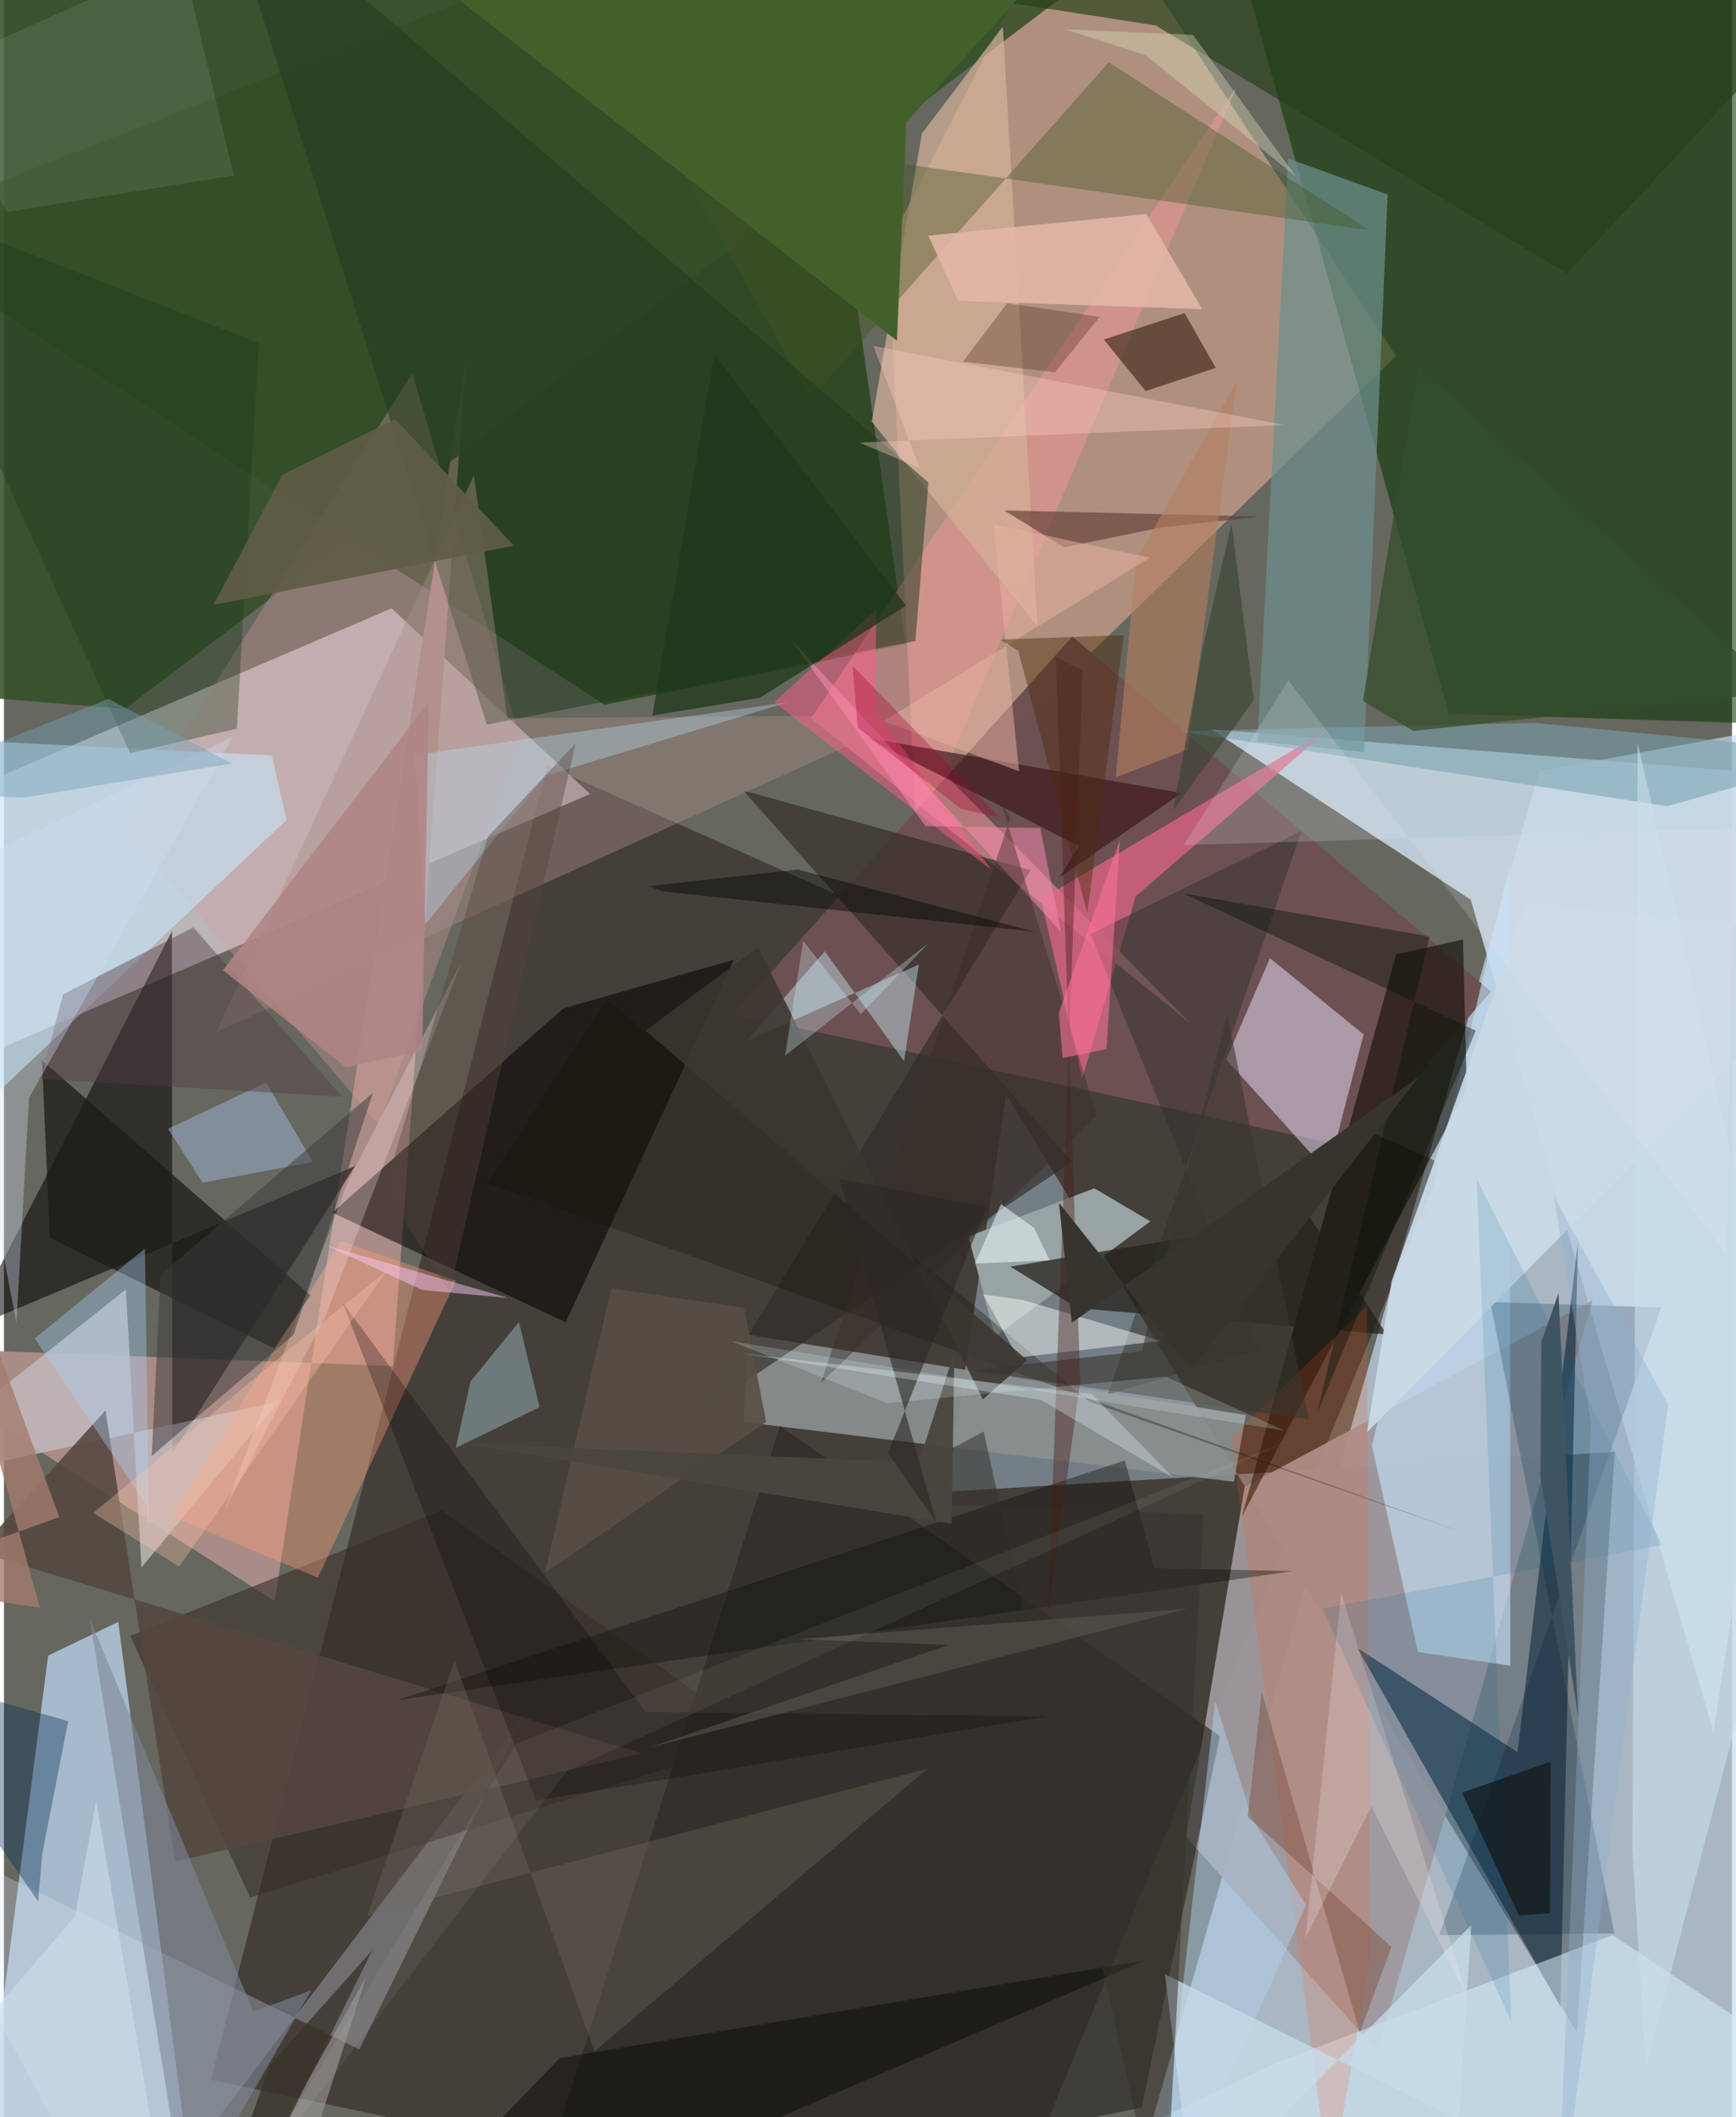<svg xmlns="http://www.w3.org/2000/svg" width="228" height="278" viewBox="0 0 836 1024"><path fill="#66675e" d="M0 0h836v1024H0z"/><path fill="#c7daf0" fill-opacity=".69" d="M538.232 1086l204.42-712.954 114.81-21.215-13.517 677.278z"/><path fill="#100000" fill-opacity=".384" d="M695.756 562.954L262.83 370.278l-162.739 635.635L480.036 1086z"/><path fill="#f7effa" fill-opacity=".573" d="M187.51 294.227l-219.407 94.15 16.462 124.587L283.56 384.037z"/><path fill="#113703" fill-opacity=".612" d="M290.513 340.872l145.659-29.205L382.62-62-62 111.238z"/><path fill="#dbaa93" fill-opacity=".62" d="M441.154 398.189l232.243-225.962L519.896-62l-92.288 180.93z"/><path fill="#757f87" fill-opacity=".996" d="M779.264 702.238L761.01 982.949 484.791 529.214l-28.547 192.245z"/><path fill="#bfdaf4" fill-opacity=".725" d="M21.39 800.75l33.895-16.295L94.629 1086l-101.885-65.417z"/><path fill="#0a3700" fill-opacity=".569" d="M884.001 351.046l-184.958-5.864L586.08-62H898z"/><path fill="#cadcea" fill-opacity=".859" d="M898 377.696l-70.966 460.12L709.593 435.15l-125.462-82.4z"/><path fill="#ab8d87" fill-opacity=".988" d="M-62 651.232l192.984 123.152 92.591-601.241-35.476 487.57z"/><path fill="#354f28" fill-opacity=".863" d="M58.51 342.904l-78.61-6.494-34.238-369.33 596.41 8.525z"/><path fill="#9e989d" fill-opacity=".941" d="M664.58 992.25l-92.64-103.784 28.256-169.337 168.354-90.237z"/><path fill="#040000" fill-opacity=".545" d="M81.447 703.017l-.198-252.604-98.86 192.662 187.376-79.047z"/><path fill="#142e3e" fill-opacity=".624" d="M752.966 970.482L654.76 797.058l77.464 50.405 29.189-246.274z"/><path fill="#898f8e" fill-opacity=".933" d="M359.878 645.555l240.899 38.828-5.76 32.293-237.121-28.884z"/><path fill="#030000" fill-opacity=".533" d="M270.575 487.742l82.54-23.555-81.384 175.354-112.894-53.063z"/><path fill="#6d5052" fill-opacity=".988" d="M653.455 555.336l65.95-75.793-202.577-171.628-163.801 182.49z"/><path fill="#e9e1fb" fill-opacity=".502" d="M591.27 512.394l49.196 54.568 17.312-66.678-45.331-36.843z"/><path fill="#2c2924" fill-opacity=".651" d="M252.642 1079.313l122.786-389.677 212.827 150.057-37.954 179.706z"/><path fill="#c3e0f5" fill-opacity=".635" d="M684.046 798.979l-22.264-99.652 66.621-280.709.328 387.04z"/><path fill="#0b0a00" fill-opacity=".573" d="M598.9 733.414l108.747-206.569-1.799-72.438-32.303 7.156z"/><path fill="#e79695" fill-opacity=".576" d="M390.403 347.411L596.444 41.774l-141.58 332.433 118.923 120.56z"/><path fill="#d69f9d" fill-opacity=".337" d="M58.121 399.86l139.456-219.335 52.12 176.74-68.405 186.716z"/><path fill="#c6e7fe" fill-opacity=".584" d="M136.694 396.59l-7.133-31.2L-62 355.934l60.44 170.995z"/><path fill="#6d918d" fill-opacity=".714" d="M657.979 363.719l-51.57-5.105 14.822-281.928 48.144 17.377z"/><path fill="#d5ecfc" fill-opacity=".553" d="M778.243 935.917L898 1015.907 430.913 1086l183.81-87.948z"/><path fill="#dbe7f8" fill-opacity=".278" d="M-55.357 879.91l227.235 111.302 79.971-161.9L56.831 1086z"/><path fill="#dd6586" fill-opacity=".749" d="M641.343 352.328l-139.65 82.593 19.927 86.77 25.863-88.157z"/><path fill="#c1b9bd" fill-opacity=".808" d="M-62 719.938l120.975-96.287 7.519 134.556 66.306-80.275z"/><path fill="#372e28" fill-opacity=".592" d="M366.54 841.2L211.822 730.517l-150.723 60.7 57.971 126.55z"/><path fill="#d2b099" fill-opacity=".722" d="M499.979 302.785l-80.166-98.816 24.248-139.356 39.174-51.692z"/><path fill="#405522" fill-opacity=".38" d="M534.476 30.103L660.5 111.36 316.58 62.432l73.815 130.297z"/><path fill="#98a3a3" d="M527.482 574.742l-60.872 23.26 12.697 48.57L554.6 590.75z"/><path fill="#332d28" fill-opacity=".678" d="M357.727 382.369L516.73 561.923 338.17 682.032l158.503-261.144z"/><path fill="#ff9c79" fill-opacity=".38" d="M81.33 733.404l70.564 29.666 66.752-143.628-55.532-19.131z"/><path fill="#24211b" fill-opacity=".737" d="M519.48 632.73l149.49 12.697-37.223-56.7-144.886 23.884z"/><path fill="#00203e" fill-opacity=".235" d="M801.753 632.403l-82.676-2.652 59.916 305.34-84.661.88z"/><path fill="#22391e" fill-opacity=".518" d="M447.229 233.3l-6.292 76.728-207.338 40.458L102.926-62z"/><path fill="#c6eef7" fill-opacity=".435" d="M397.08 460.112l38.374 53.147 7.166-46.759-83.457 37.083z"/><path fill="#a88d89" fill-opacity=".412" d="M441.35 345.788l-197.817 1.583-16.197-117.493-124.702 269.365z"/><path fill="#1d1b17" fill-opacity=".749" d="M22.17 598.656l-3.765-85.793L148.322 626.51l-17.582 25.654z"/><path fill="#554740" fill-opacity=".878" d="M308.43 848.049l-321.28-97.553 61.956-68.302 33.606 218.209z"/><path fill="#3c2516" fill-opacity=".631" d="M571.153 151.427l15.1 26.538-33.948 11.154-20.25-24.917z"/><path fill="#3a1619" fill-opacity=".659" d="M520.047 409.245l-102.641-52.42 152.338 26.752-59.02 40.726z"/><path fill="#ff540c" fill-opacity=".173" d="M659.35 631.712l1.513 315.89-19.321 111.154-47.807-363.673z"/><path fill="#183715" fill-opacity=".345" d="M112.667 352.444l10.637-186.514L-62 93.659l123.022 270.6z"/><path fill="#e2b7a6" fill-opacity=".89" d="M461.627 145.494l-14.465-31.523 105.437-10.48 27.104 46.066z"/><path fill="#32322c" fill-opacity=".502" d="M525.668 451.706l102.063-49.828-93.687 272.509 73.278-21.39z"/><path fill="#264018" fill-opacity=".667" d="M557.208 12.326l198.93 120.036L880.884-1.564 444.303-5.177z"/><path fill="#110f0a" fill-opacity=".4" d="M542.255 706.347l-352.147 115.99 433.376-62.466-66.897-1.401z"/><path fill="#9fc2c8" fill-opacity=".447" d="M249.129 639.418l9.968 41.17-40.51 19.71 7.082-32.06z"/><path fill="#141005" fill-opacity=".318" d="M524.873 677.864L291.582 483.45l-57.81 88.77 475.63 170.229z"/><path fill="#faffff" fill-opacity=".455" d="M473.612 626l16.897 30.575 69.126-8.026-66.56-19.781z"/><path fill="#a3b7dd" fill-opacity=".486" d="M79.38 545.964l47.404-22.379L149.454 562l-53.366 10.018z"/><path fill="#b0d2ed" fill-opacity=".478" d="M629.954 921.448L556.071 1086l29.894-263.426 17.829 57.036z"/><path fill="#7aa2b0" fill-opacity=".569" d="M804.767 389.94l89.535-25.529-154-14.768-172.061 3.936z"/><path fill="#43602a" d="M492.77-3.181l-56.215 62.168-4.556 105.815L140.543-62z"/><path fill="#654138" fill-opacity=".671" d="M483.886 246.862l28.982 17.866 46.628-9.577 48.205-5.324z"/><path fill="#726a5e" fill-opacity=".341" d="M175.818 926.449l271.044-71.039-161.197 136.805-67.67-189.188z"/><path fill="#cadae6" fill-opacity=".929" d="M736.03 437.834l161.592 14.035-238.229 240.91 11.944-73.1z"/><path fill="#513c46" fill-opacity=".431" d="M91.608 448.54l71.967 81.902-145.74-8.594 10.756-40.913z"/><path fill="#caddeb" fill-opacity=".616" d="M787.761 894.663l2.583-535.267 79.862 350.687-75.917 289.913z"/><path fill="#bce5f9" fill-opacity=".341" d="M379.303 339.653L261.91 375.246l-57.998 71.737-5.157-81.863z"/><path fill="#ff5b8a" fill-opacity=".482" d="M421.575 343.976l56.343 76.95-105.361-81.318 49.388-44.678z"/><path fill="#002c52" fill-opacity=".369" d="M18.52 896.691l12.573-64.251L-62 806.029l78.527 113.566z"/><path fill="#0e0d09" fill-opacity=".537" d="M268.876 995.417L181.266 1086h49.43l321.5-137.854z"/><path fill="#a9d7ff" fill-opacity=".361" d="M69.062 728.182l-54.198-80.83 53.345-43.48 2.07 142.4z"/><path fill="#fce2e8" fill-opacity=".278" d="M155.482 636.734L221.214 465.5l-54.44 105.065-59.81 159.412z"/><path fill="#7e8797" fill-opacity=".588" d="M148.68 962.634l-28.005 10.369-79.142-189.931 46.377 285.25z"/><path fill="#c8dbe9" fill-opacity=".761" d="M575.635 1066.899l134.223-135.812-6.034 94.21-142.164-70.41z"/><path fill="#805345" fill-opacity=".506" d="M655.91 983.046l15.325-41.379-69.554-63.024 6.77-60.374z"/><path fill="#050300" fill-opacity=".259" d="M310.376 827.978l193.57 2.278L257.4 870.908 163.842 630.09z"/><path fill="#b57f5f" fill-opacity=".592" d="M572.57 362.674l23.899-178.565-48.745 86.742-9.881 105.15z"/><path fill="#d0def0" fill-opacity=".357" d="M6.048 639.708l-41.335-213.37 146.12-70.039L12.15 530.97z"/><path fill="#0b140b" fill-opacity=".427" d="M635.321 683.365l76.686-184.882-141.412-66.381 119.05 20.868z"/><path fill="#e8b1a1" fill-opacity=".514" d="M554.428 269.7l-75.683-16.074 12.368 119.446-65.57-24.297z"/><path fill="#4c2a16" fill-opacity=".329" d="M508.446 180.07l-44.511-5.161 21.424-28.215 44.696 6.554z"/><path fill="#35302b" fill-opacity=".522" d="M561.194 1085.75l19.128-353.191-169.381-6.497 63.032-33.7z"/><path fill="#5f5c46" fill-opacity=".914" d="M246.674 263.906l-57.36-61.15-54.677 26.905-33.267 62.934z"/><path fill="#3a362f" fill-opacity=".596" d="M550.452 653.505l-82.737 9.28 163.474 23.739-39.353-196.02z"/><path fill="#334e29" fill-opacity=".733" d="M684.296 177.491l-26.9 161.563 24.417 14.479 177.733-18.787z"/><path fill="#491c16" fill-opacity=".408" d="M521.893 324.374l-16.89 456.657 15.66-112.413-11.742-350.604z"/><path fill="#f0e4e9" fill-opacity=".263" d="M661.592 873.655l-31.997 63.992 17.309-167.13 61.39 196.45z"/><path fill="#9b999a" fill-opacity=".6" d="M175.318 955.94l-31.311 97.279-85.08-.023 76.938-26.907z"/><path fill="#066298" fill-opacity=".137" d="M802.152 747.273l-164.253 30.72 91.306 199.687-16.76-407.549z"/><path fill="#b08484" fill-opacity=".847" d="M202.344 508.196l3.16-168.61-99.547 129.67 59.446 46.95z"/><path fill="#fa8cb2" fill-opacity=".51" d="M501.32 400.473l-55.48-.863-65.567-90.83L511.32 450.53z"/><path fill="#1e371a" fill-opacity=".741" d="M313.663 346.087l30.095-174.607 92.625 121.43-70.711 44.59z"/><path fill="#0d0e0c" fill-opacity=".592" d="M747.933 925.394l.288-73.332-42.827 14.971 27.491 59.444z"/><path fill="#c3e5c8" fill-opacity=".11" d="M86.033-20.431l25.117 105.27L1.247 102.613l-34.478-69.43z"/><path fill="#382d29" fill-opacity=".427" d="M395.165 668.976l91.651-273.397-4.515-7.835 46.389 151.8z"/><path fill="#584e44" fill-opacity=".886" d="M358.089 632.526l10.627 55.158-106.91 72.842 32.002-137.39z"/><path fill="#ffccc3" fill-opacity=".357" d="M443.052 226.484l-29.151-12.43 205.768-8.466-199.102-38.282z"/><path fill="#354130" fill-opacity=".584" d="M565.56 391.955l14.668-79.799 13.648-58.867 10.772 85.303z"/><path fill="#502b0c" fill-opacity=".447" d="M524.1 441.678L490.703 314.69l-8.825-5.357 59.836-2.13z"/><path fill="#dadebc" fill-opacity=".384" d="M552.303 26.686l72.88 58.854-49.932-68.652-61.825-2.675z"/><path fill="#fe7398" fill-opacity=".569" d="M539.89 406.07l-6.527 101.294-21.215 4.404-1.814-21.93z"/><path fill="#a57b6e" fill-opacity=".788" d="M-62 491.682l79.376 285.883L-62 765.619l88.753-31.876z"/><path fill="#3e3b3b" fill-opacity=".51" d="M71.475 704.194l68.7-58.682 38.331-116.963-102.698 88.048z"/><path fill="#58433a" fill-opacity=".4" d="M184.182 575.47l31.364 49.463 61.03-265.46-42.41 45.123z"/><path fill="azure" fill-opacity=".525" d="M469.763 611.144l12.588-28.776 15.973 11.503 7.569 15.663z"/><path fill="#393329" fill-opacity=".78" d="M178.156 943.312l-49.422 55.351L97.657 1086h9.962z"/><path fill="#8fb2cf" fill-opacity=".38" d="M767.747 688.11L749.83 578.842l55.22 100.525L751.073 1086z"/><path fill="#010401" fill-opacity=".42" d="M383.991 420.566L498.9 450.699l-180.503-19.642-6.472-2.46z"/><path fill="#3b3630" fill-opacity=".882" d="M473.588 676.822L364.784 458.046l-54.363 40.406 184.593 159.421z"/><path fill="#75a3b6" fill-opacity=".439" d="M50.532 338.041l59.757 31.228-100.48 16.476L-62 382.798z"/><path fill="#d4f9ff" fill-opacity=".294" d="M447.672 455.772l-33.195 34.746-27.81-35.417-8.816 55.523z"/><path fill="#a6022e" fill-opacity=".329" d="M463.02 391.286l18.503 4.093-71.015-73.384 2.513 29.859z"/><path fill="#fdcbfd" fill-opacity=".471" d="M202.27 623.912l-46.393-21.566 15.208 4.427 72.914 21.02z"/><path fill="#e5e7f3" fill-opacity=".192" d="M833.481 607.007l2.964-206.267-265.73 8.017 50.692-79.663z"/><path fill="#cddfed" fill-opacity=".584" d="M-62 1039.087l96.37-112.24 10.26-55.781 34.516 202.373z"/><path fill="#5a544e" fill-opacity=".6" d="M383.55 792.828l73.598 2.743-144.855 49.677 260.263-67.171z"/><path fill="#37342d" d="M574.39 662.409l110.332-141.73-168.125 119.114-6.221-58.098z"/><path fill="#3f5463" d="M761.496 829.625L743.29 714.072l.452-65.07 8.282-23.417z"/><path fill="#e6e6d4" fill-opacity=".071" d="M247.689 843.374l377.447-148.063L272.36 856.678l-154.157 200.626z"/><path fill="#4a453e" fill-opacity=".961" d="M442.535 707.41l-221.407-9.356 237.318 38.952 1.313-82.98z"/><path fill="#e5faff" fill-opacity=".196" d="M619.484 691.953l-267.88-43.278 75.605 29.984 134.712-12.867z"/><path fill="#2b2925" fill-opacity=".6" d="M475.376 583.81l-71.274-13.666 46.917 166.085-23.38-33.386z"/><path fill="#fec6ac" fill-opacity=".322" d="M138.257 652.421l47.022-37.826-100.572 143.14-41.477-25.97z"/><path fill="#e8fdff" fill-opacity=".298" d="M501.645 677.098l64.128 37.73-39.434-40.433-170.635-20.006z"/></svg>